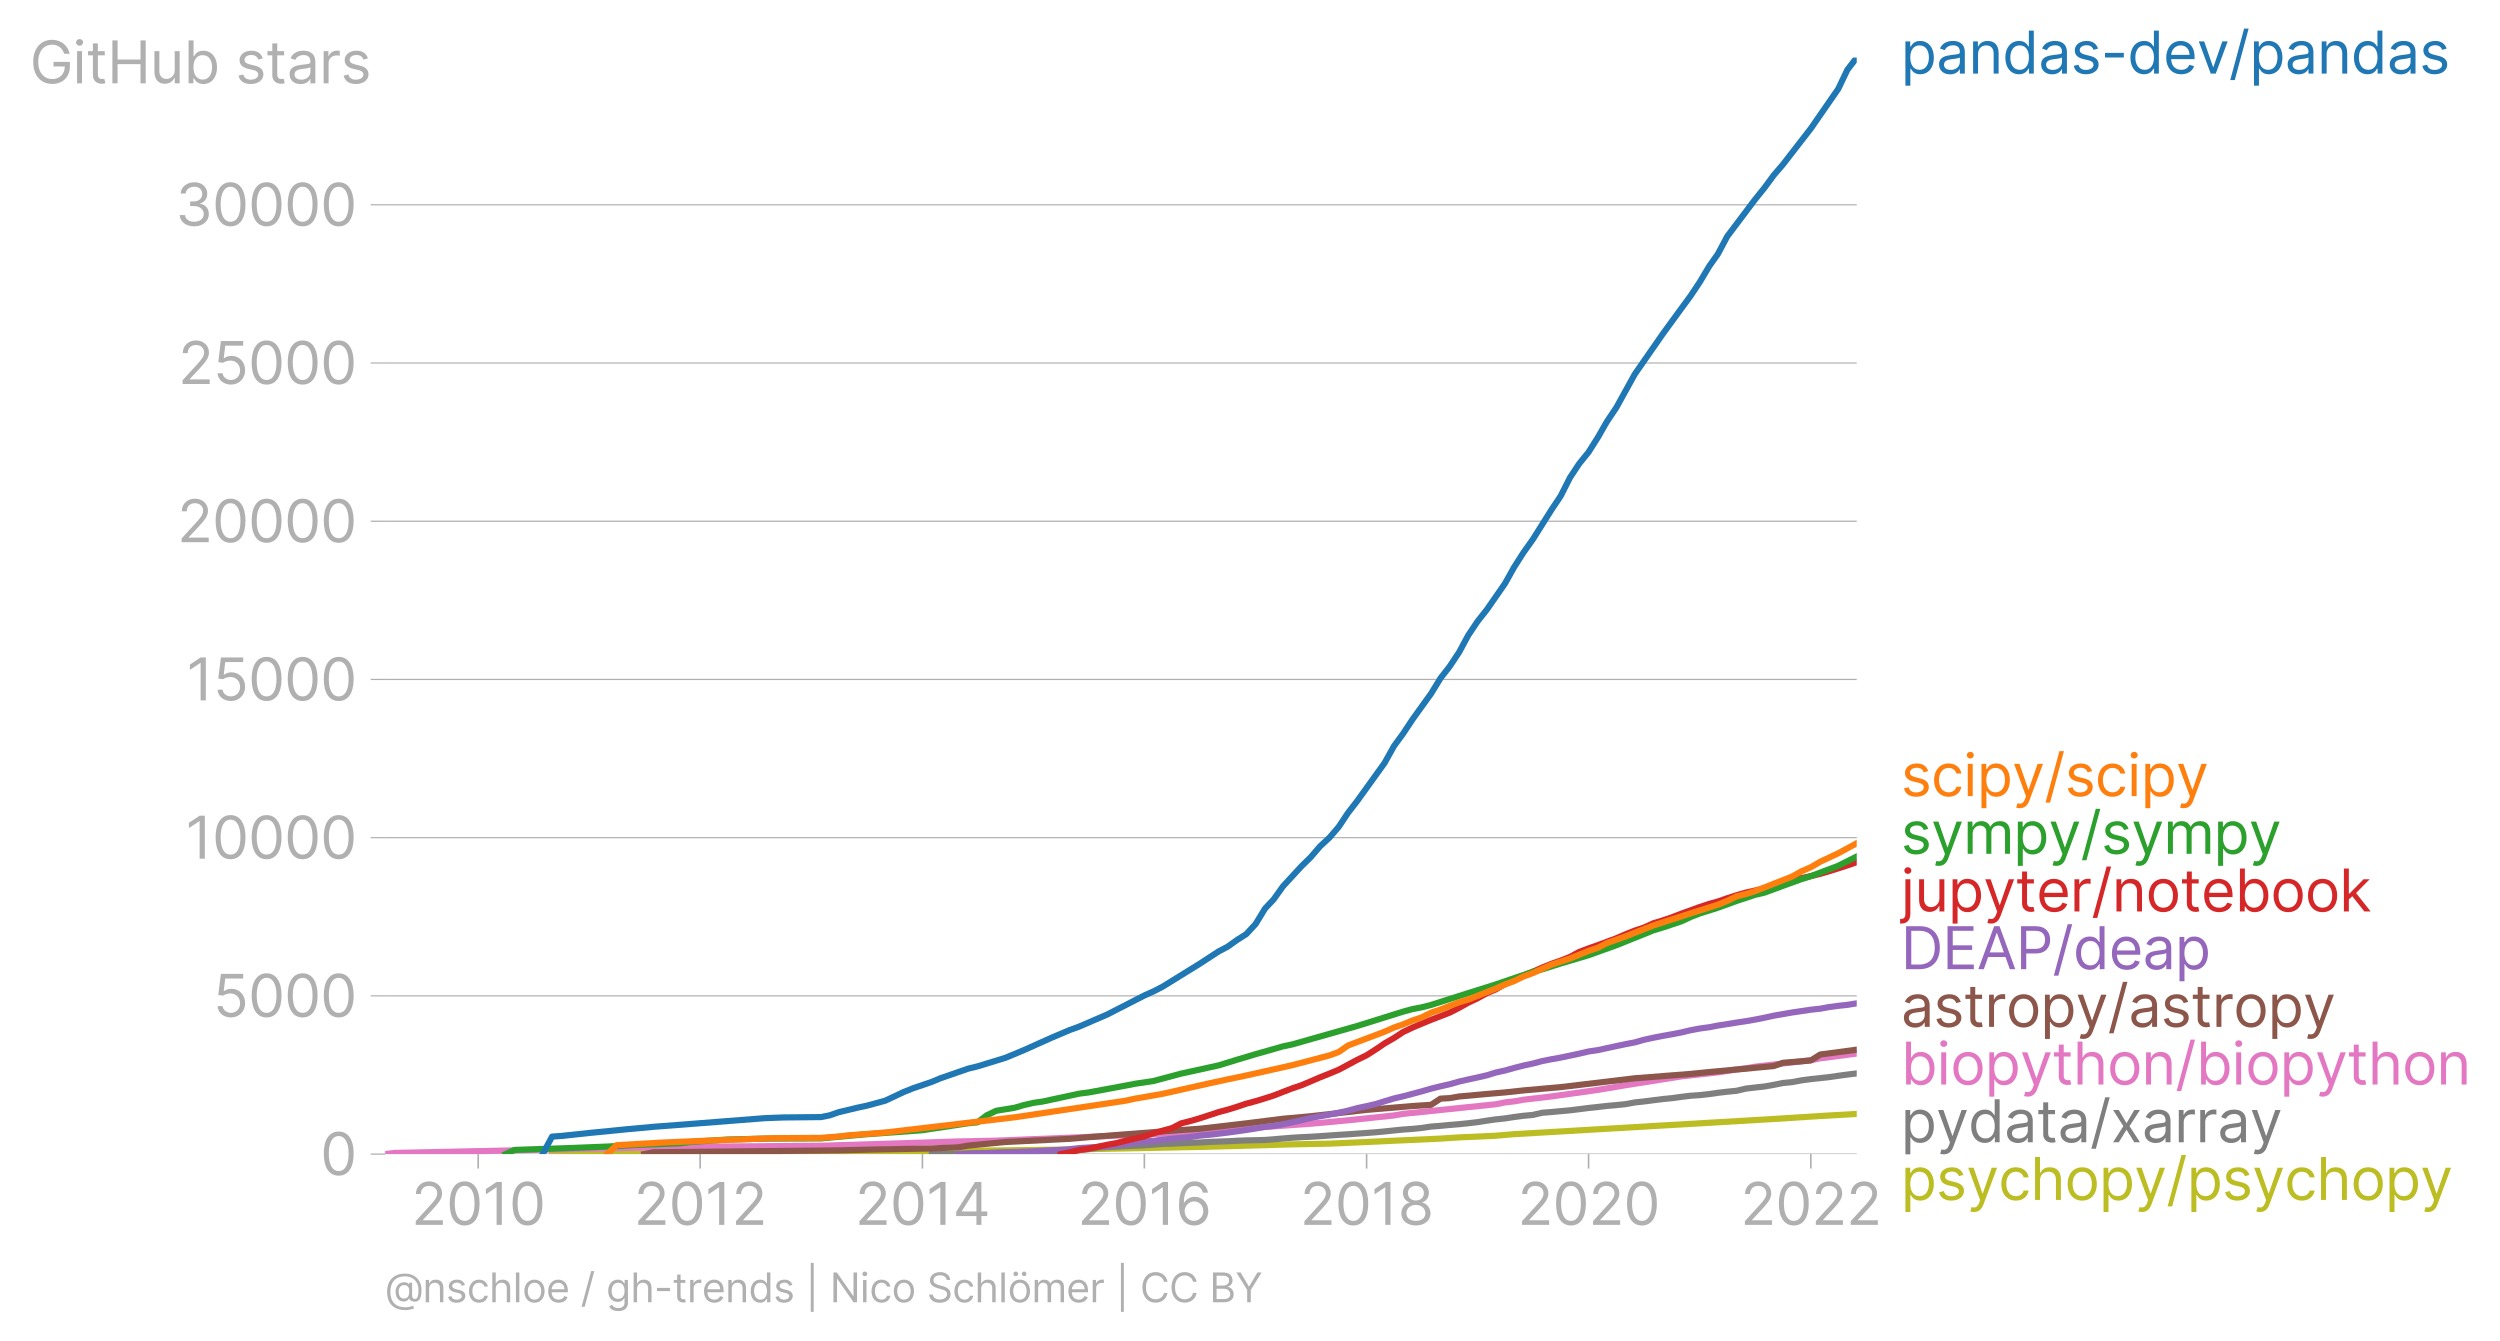 <svg xmlns:xlink="http://www.w3.org/1999/xlink" width="808.927" height="434.008" viewBox="0 0 606.695 325.506" xmlns="http://www.w3.org/2000/svg"><defs><style>*{stroke-linejoin:round;stroke-linecap:butt}</style></defs><g id="figure_1"><path d="M0 325.506h606.695V0H0v325.506z" style="fill:none" id="patch_1"/><g id="axes_1"><path d="M93.468 280.074h357.12V13.962H93.468v266.112z" style="fill:none" id="patch_2"/><g id="matplotlib.axis_1"><g id="xtick_1"><g id="line2d_1"><defs><path id="m0509d4fac4" d="M0 0v3.5" style="stroke:#b0b0b0;stroke-width:.4"/></defs><use xlink:href="#m0509d4fac4" x="116.047" y="280.074" style="fill:#b0b0b0;stroke:#b0b0b0;stroke-width:.4"/></g><g style="fill:#b0b0b0" transform="matrix(.14 0 0 -.14 99.809 297.256)" id="text_1"><defs><path id="Inter-Regular-32" d="M482 0h2936v500H1255v36l1045 1119c800 856 1036 1256 1036 1772 0 718-581 1291-1400 1291-815 0-1436-554-1436-1373h536c0 530 344 882 882 882 505 0 891-309 891-800 0-429-252-747-791-1336L482 409V0z" transform="scale(.016)"/><path id="Inter-Regular-30" d="M2000-64c1027 0 1618 871 1618 2391 0 1509-600 2391-1618 2391S382 3836 382 2327C382 807 973-64 2000-64zm0 500c-677 0-1073 680-1073 1891 0 1209 400 1900 1073 1900s1073-691 1073-1900c0-1211-396-1891-1073-1891z" transform="scale(.016)"/><path id="Inter-Regular-31" d="M2118 4655h-563L391 3882v-573l1136 755h28V0h563v4655z" transform="scale(.016)"/></defs><use xlink:href="#Inter-Regular-32"/><use xlink:href="#Inter-Regular-30" x="60.511"/><use xlink:href="#Inter-Regular-31" x="123.011"/><use xlink:href="#Inter-Regular-30" x="169.46"/></g></g><g id="xtick_2"><use xlink:href="#m0509d4fac4" x="169.91" y="280.074" style="fill:#b0b0b0;stroke:#b0b0b0;stroke-width:.4" id="line2d_2"/><g style="fill:#b0b0b0" transform="matrix(.14 0 0 -.14 153.81 297.256)" id="text_2"><use xlink:href="#Inter-Regular-32"/><use xlink:href="#Inter-Regular-30" x="60.511"/><use xlink:href="#Inter-Regular-31" x="123.011"/><use xlink:href="#Inter-Regular-32" x="169.46"/></g></g><g id="xtick_3"><use xlink:href="#m0509d4fac4" x="223.847" y="280.074" style="fill:#b0b0b0;stroke:#b0b0b0;stroke-width:.4" id="line2d_3"/><g style="fill:#b0b0b0" transform="matrix(.14 0 0 -.14 207.49 297.256)" id="text_3"><defs><path id="Inter-Regular-34" d="M373 955h2191V0h536v955h636v500h-636v3200h-682L373 1418V955zm2191 500H982v36l1545 2445h37V1455z" transform="scale(.016)"/></defs><use xlink:href="#Inter-Regular-32"/><use xlink:href="#Inter-Regular-30" x="60.511"/><use xlink:href="#Inter-Regular-31" x="123.011"/><use xlink:href="#Inter-Regular-34" x="169.46"/></g></g><g id="xtick_4"><use xlink:href="#m0509d4fac4" x="277.71" y="280.074" style="fill:#b0b0b0;stroke:#b0b0b0;stroke-width:.4" id="line2d_4"/><g style="fill:#b0b0b0" transform="matrix(.14 0 0 -.14 261.482 297.256)" id="text_4"><defs><path id="Inter-Regular-36" d="M2027-64c941-11 1555 698 1555 1564 0 900-666 1545-1464 1545-479 0-891-234-1145-618h-37c3 1134 444 1791 1164 1791 491 0 786-309 891-727h555c-114 723-664 1227-1446 1227-1048 0-1691-927-1691-2573C409 425 1264-55 2027-64zm0 500c-584 0-1011 498-1009 1055 3 557 450 1054 1028 1054 570 0 990-468 990-1045 0-591-438-1064-1009-1064z" transform="scale(.016)"/></defs><use xlink:href="#Inter-Regular-32"/><use xlink:href="#Inter-Regular-30" x="60.511"/><use xlink:href="#Inter-Regular-31" x="123.011"/><use xlink:href="#Inter-Regular-36" x="169.46"/></g></g><g id="xtick_5"><use xlink:href="#m0509d4fac4" x="331.647" y="280.074" style="fill:#b0b0b0;stroke:#b0b0b0;stroke-width:.4" id="line2d_5"/><g style="fill:#b0b0b0" transform="matrix(.14 0 0 -.14 315.468 297.256)" id="text_5"><defs><path id="Inter-Regular-38" d="M1973-64c929 0 1577 544 1582 1300-5 589-398 1089-900 1182v27c436 114 722 541 727 1037-5 709-600 1236-1409 1236-818 0-1414-527-1409-1236-5-496 282-923 727-1037v-27c-511-93-905-593-900-1182C386 480 1034-64 1973-64zm0 500c-639 0-1032 328-1027 828-5 525 429 900 1027 900 588 0 1023-375 1027-900-4-500-398-828-1027-828zm0 2209c-509 0-868 319-864 800-4 473 341 782 864 782 513 0 859-309 863-782-4-481-363-800-863-800z" transform="scale(.016)"/></defs><use xlink:href="#Inter-Regular-32"/><use xlink:href="#Inter-Regular-30" x="60.511"/><use xlink:href="#Inter-Regular-31" x="123.011"/><use xlink:href="#Inter-Regular-38" x="169.46"/></g></g><g id="xtick_6"><use xlink:href="#m0509d4fac4" x="385.51" y="280.074" style="fill:#b0b0b0;stroke:#b0b0b0;stroke-width:.4" id="line2d_6"/><g style="fill:#b0b0b0" transform="matrix(.14 0 0 -.14 368.288 297.256)" id="text_6"><use xlink:href="#Inter-Regular-32"/><use xlink:href="#Inter-Regular-30" x="60.511"/><use xlink:href="#Inter-Regular-32" x="123.011"/><use xlink:href="#Inter-Regular-30" x="183.523"/></g></g><g id="xtick_7"><use xlink:href="#m0509d4fac4" x="439.447" y="280.074" style="fill:#b0b0b0;stroke:#b0b0b0;stroke-width:.4" id="line2d_7"/><g style="fill:#b0b0b0" transform="matrix(.14 0 0 -.14 422.364 297.256)" id="text_7"><use xlink:href="#Inter-Regular-32"/><use xlink:href="#Inter-Regular-30" x="60.511"/><use xlink:href="#Inter-Regular-32" x="123.011"/><use xlink:href="#Inter-Regular-32" x="183.523"/></g></g></g><g id="matplotlib.axis_2"><g id="ytick_1"><path d="M93.468 280.074h357.12" clip-path="url(#pb28b45ef42)" style="fill:none;stroke:#b0b0b0;stroke-width:.3;stroke-linecap:square" id="line2d_8"/><g id="line2d_9"><defs><path id="mde43a19dc9" d="M0 0h-3.5" style="stroke:#b0b0b0;stroke-width:.3"/></defs><use xlink:href="#mde43a19dc9" x="93.468" y="280.074" style="fill:#b0b0b0;stroke:#b0b0b0;stroke-width:.3"/></g><use xlink:href="#Inter-Regular-30" style="fill:#b0b0b0" transform="matrix(.14 0 0 -.14 77.718 285.165)" id="text_8"/></g><g id="ytick_2"><path d="M93.468 241.678h357.12" clip-path="url(#pb28b45ef42)" style="fill:none;stroke:#b0b0b0;stroke-width:.3;stroke-linecap:square" id="line2d_10"/><use xlink:href="#mde43a19dc9" x="93.468" y="241.678" style="fill:#b0b0b0;stroke:#b0b0b0;stroke-width:.3" id="line2d_11"/><g style="fill:#b0b0b0" transform="matrix(.14 0 0 -.14 51.707 246.77)" id="text_9"><defs><path id="Inter-Regular-35" d="M1936-64c887 0 1537 655 1537 1546 0 902-627 1563-1482 1563-314 0-618-111-809-263h-27l163 1373h1946v500H846L564 2364l527-64c193 139 523 239 809 236 593-4 1027-454 1027-1063 0-598-418-1037-991-1037-477 0-856 307-900 728H491C525 455 1136-64 1936-64z" transform="scale(.016)"/></defs><use xlink:href="#Inter-Regular-35"/><use xlink:href="#Inter-Regular-30" x="60.795"/><use xlink:href="#Inter-Regular-30" x="123.295"/><use xlink:href="#Inter-Regular-30" x="185.796"/></g></g><g id="ytick_3"><path d="M93.468 203.282h357.12" clip-path="url(#pb28b45ef42)" style="fill:none;stroke:#b0b0b0;stroke-width:.3;stroke-linecap:square" id="line2d_12"/><use xlink:href="#mde43a19dc9" x="93.468" y="203.282" style="fill:#b0b0b0;stroke:#b0b0b0;stroke-width:.3" id="line2d_13"/><g style="fill:#b0b0b0" transform="matrix(.14 0 0 -.14 44.965 208.374)" id="text_10"><use xlink:href="#Inter-Regular-31"/><use xlink:href="#Inter-Regular-30" x="46.449"/><use xlink:href="#Inter-Regular-30" x="108.949"/><use xlink:href="#Inter-Regular-30" x="171.449"/><use xlink:href="#Inter-Regular-30" x="233.949"/></g></g><g id="ytick_4"><path d="M93.468 164.887h357.12" clip-path="url(#pb28b45ef42)" style="fill:none;stroke:#b0b0b0;stroke-width:.3;stroke-linecap:square" id="line2d_14"/><use xlink:href="#mde43a19dc9" x="93.468" y="164.887" style="fill:#b0b0b0;stroke:#b0b0b0;stroke-width:.3" id="line2d_15"/><g style="fill:#b0b0b0" transform="matrix(.14 0 0 -.14 45.203 169.978)" id="text_11"><use xlink:href="#Inter-Regular-31"/><use xlink:href="#Inter-Regular-35" x="46.449"/><use xlink:href="#Inter-Regular-30" x="107.244"/><use xlink:href="#Inter-Regular-30" x="169.744"/><use xlink:href="#Inter-Regular-30" x="232.244"/></g></g><g id="ytick_5"><path d="M93.468 126.491h357.12" clip-path="url(#pb28b45ef42)" style="fill:none;stroke:#b0b0b0;stroke-width:.3;stroke-linecap:square" id="line2d_16"/><use xlink:href="#mde43a19dc9" x="93.468" y="126.491" style="fill:#b0b0b0;stroke:#b0b0b0;stroke-width:.3" id="line2d_17"/><g style="fill:#b0b0b0" transform="matrix(.14 0 0 -.14 42.996 131.583)" id="text_12"><use xlink:href="#Inter-Regular-32"/><use xlink:href="#Inter-Regular-30" x="60.511"/><use xlink:href="#Inter-Regular-30" x="123.011"/><use xlink:href="#Inter-Regular-30" x="185.511"/><use xlink:href="#Inter-Regular-30" x="248.011"/></g></g><g id="ytick_6"><path d="M93.468 88.096h357.12" clip-path="url(#pb28b45ef42)" style="fill:none;stroke:#b0b0b0;stroke-width:.3;stroke-linecap:square" id="line2d_18"/><use xlink:href="#mde43a19dc9" x="93.468" y="88.096" style="fill:#b0b0b0;stroke:#b0b0b0;stroke-width:.3" id="line2d_19"/><g style="fill:#b0b0b0" transform="matrix(.14 0 0 -.14 43.235 93.187)" id="text_13"><use xlink:href="#Inter-Regular-32"/><use xlink:href="#Inter-Regular-35" x="60.511"/><use xlink:href="#Inter-Regular-30" x="121.307"/><use xlink:href="#Inter-Regular-30" x="183.807"/><use xlink:href="#Inter-Regular-30" x="246.307"/></g></g><g id="ytick_7"><path d="M93.468 49.7h357.12" clip-path="url(#pb28b45ef42)" style="fill:none;stroke:#b0b0b0;stroke-width:.3;stroke-linecap:square" id="line2d_20"/><use xlink:href="#mde43a19dc9" x="93.468" y="49.7" style="fill:#b0b0b0;stroke:#b0b0b0;stroke-width:.3" id="line2d_21"/><g style="fill:#b0b0b0" transform="matrix(.14 0 0 -.14 42.559 54.792)" id="text_14"><defs><path id="Inter-Regular-33" d="M2055-64c902 0 1572 566 1572 1328 0 591-350 1020-936 1118v36c470 143 764 530 764 1055 0 659-521 1245-1382 1245-805 0-1473-495-1500-1227h545c21 464 462 736 946 736 513 0 845-311 845-782 0-490-384-809-936-809h-373v-500h373c707 0 1100-359 1100-872 0-494-430-828-1027-828-539 0-966 278-1000 728H473C507 432 1152-64 2055-64z" transform="scale(.016)"/></defs><use xlink:href="#Inter-Regular-33"/><use xlink:href="#Inter-Regular-30" x="63.636"/><use xlink:href="#Inter-Regular-30" x="126.136"/><use xlink:href="#Inter-Regular-30" x="188.636"/><use xlink:href="#Inter-Regular-30" x="251.136"/></g></g><g style="fill:#b0b0b0" transform="matrix(.14 0 0 -.14 7.2 20.226)" id="text_15"><defs><path id="Inter-Regular-47" d="M3746 3200h581c-172 900-927 1518-1909 1518-1193 0-2036-918-2036-2391C382 855 1218-64 2455-64c1109 0 1900 739 1900 1891v500H2582v-500h1227c-16-836-566-1363-1354-1363-864 0-1528 654-1528 1863s664 1864 1491 1864c673 0 1130-380 1328-991z" transform="scale(.016)"/><path id="Inter-Regular-69" d="M491 0h536v3491H491V0zm273 4073c209 0 382 163 382 363s-173 364-382 364-382-164-382-364 173-363 382-363z" transform="scale(.016)"/><path id="Inter-Regular-74" d="M2009 3491h-745v836H727v-836H200v-455h527V855c0-610 491-900 946-900 200 0 327 36 400 63l-109 482c-46-9-118-27-237-27-236 0-463 72-463 527v2036h745v455z" transform="scale(.016)"/><path id="Inter-Regular-48" d="M564 0h563v2082h2482V0h564v4655h-564V2582H1127v2073H564V0z" transform="scale(.016)"/><path id="Inter-Regular-75" d="M2691 1427c0-654-500-954-900-954-445 0-764 327-764 836v2182H491V1273C491 382 964-45 1618-45c528 0 873 281 1037 636h36V0h536v3491h-536V1427z" transform="scale(.016)"/><path id="Inter-Regular-62" d="M564 0h518v536h64c118-191 345-609 1018-609 872 0 1482 700 1482 1809 0 1100-610 1800-1491 1800-682 0-891-418-1009-600h-46v1719H564V0zm527 1745c0 782 345 1310 1000 1310 682 0 1018-573 1018-1310 0-745-345-1336-1018-1336-645 0-1000 546-1000 1336z" transform="scale(.016)"/><path id="Inter-Regular-73" d="M2964 2709c-168 496-546 827-1237 827-736 0-1281-418-1281-1009 0-482 286-804 927-954l582-137c352-81 518-250 518-491 0-300-318-545-818-545-439 0-714 189-809 564L336 836C461 243 950-73 1664-73c811 0 1363 443 1363 1046 0 486-304 793-927 945l-518 127c-414 103-600 241-600 510 0 300 318 518 745 518 469 0 662-259 755-500l482 136z" transform="scale(.016)"/><path id="Inter-Regular-61" d="M1518-82c609 0 928 327 1037 555h27V0h536v2300c0 1109-845 1236-1291 1236-527 0-1127-181-1400-818l509-182c119 255 398 528 910 528 493 0 736-262 736-709v-19c0-259-264-236-900-318-648-84-1355-227-1355-1027C327 309 855-82 1518-82zm82 482c-427 0-736 191-736 564 0 409 372 536 791 591 227 27 836 90 927 200v-491c0-437-346-864-982-864z" transform="scale(.016)"/><path id="Inter-Regular-72" d="M491 0h536v2209c0 473 373 818 882 818 143 0 291-27 327-36v545c-61 5-202 9-281 9-419 0-782-236-909-581h-37v527H491V0z" transform="scale(.016)"/></defs><use xlink:href="#Inter-Regular-47"/><use xlink:href="#Inter-Regular-69" x="74.29"/><use xlink:href="#Inter-Regular-74" x="98.011"/><use xlink:href="#Inter-Regular-48" x="134.375"/><use xlink:href="#Inter-Regular-75" x="208.381"/><use xlink:href="#Inter-Regular-62" x="266.477"/><use xlink:href="#Inter-Regular-20" x="328.551"/><use xlink:href="#Inter-Regular-73" x="356.676"/><use xlink:href="#Inter-Regular-74" x="408.949"/><use xlink:href="#Inter-Regular-61" x="445.313"/><use xlink:href="#Inter-Regular-72" x="501.705"/><use xlink:href="#Inter-Regular-73" x="538.921"/></g></g><path d="m133.976 280.074 2.214-.131 71.867-.346 51.576-.637 33.793-.676 20.143-.576 9.076-.169 26.932-1.228 4.5-.292 8.855-.4 4.5-.383 63.013-3.686 11.29-.722 8.853-.5h0" clip-path="url(#pb28b45ef42)" style="fill:none;stroke:#bcbd22;stroke-width:1.5;stroke-linecap:square" id="line2d_22"/><path d="m226.134 280.074 2.066-.016h2.287l2.214-.061 2.287-.115 2.214-.054 2.287-.023 2.288-.016 2.213-.115 2.287-.038 2.214-.023 2.287-.1 2.288-.046 2.066-.038 2.287-.139 2.214-.1 2.287-.1 2.213-.222 2.288-.361 2.287-.13 2.214-.108 2.287-.138 2.214-.085 2.287-.1 2.287-.192 2.14-.153 2.287-.062 2.214-.107 2.287-.1 2.214-.077 2.287-.138 2.287-.084 2.214-.077 2.287-.123 2.214-.084 2.287-.047 2.288-.061 2.066-.161 2.287-.2 2.213-.177 2.288-.138 2.213-.1 2.288-.138 2.287-.169 2.214-.153 2.287-.139 2.213-.16 2.288-.162 2.287-.177 2.066-.192 2.287-.245 2.214-.215 2.287-.162 2.214-.222 2.287-.338 2.288-.177 2.213-.215 2.287-.184 2.214-.23 2.287-.27 2.288-.368 2.066-.292 2.287-.245 2.214-.338 2.287-.3 2.213-.2 2.288-.53 2.287-.184 2.214-.207 2.287-.207 2.214-.277 2.287-.292 2.287-.245 2.14-.246 2.287-.2 2.214-.23 2.287-.422 2.214-.238 2.287-.292 2.288-.292 2.213-.215 2.287-.315 2.214-.269 2.287-.153 2.288-.261 2.066-.3 2.287-.269 2.214-.215 2.287-.537 2.213-.261 2.288-.246 2.287-.407 2.214-.445 2.287-.223 2.214-.422 2.287-.308 2.287-.245 2.066-.223 2.288-.33 2.213-.3 2.287-.284" clip-path="url(#pb28b45ef42)" style="fill:none;stroke:#7f7f7f;stroke-width:1.5;stroke-linecap:square" id="line2d_23"/><path d="m93.468 280.074 2.288-.285 6.714-.138 47.149-1.036 6.714-.131 15.864-.223 27.006-.207 33.498-1.052 9.076-.192 22.356-.906 6.789-.315 4.5-.223 9.002-.338 33.646-2.319 9.076-.837 11.141-1.175 2.214-.384 22.43-2.326 2.288-.461 2.214-.246 2.287-.4 6.788-.798 11.29-1.59 6.64-1.128 13.576-2.143 8.855-.983 4.5-.698 2.288-.27 2.213-.398 13.577-1.582 2.287-.461 8.854-1.152h0" clip-path="url(#pb28b45ef42)" style="fill:none;stroke:#e377c2;stroke-width:1.5;stroke-linecap:square" id="line2d_24"/><g style="fill:#1f77b4" transform="matrix(.14 0 0 -.14 461.302 17.86)" id="text_16"><defs><path id="Inter-Regular-70" d="M491-1309h536V536h46c118-191 345-609 1018-609 873 0 1482 700 1482 1809 0 1100-609 1800-1491 1800-682 0-891-418-1009-600h-64v555H491v-4800zm527 3054c0 782 346 1310 1000 1310 682 0 1018-573 1018-1310 0-745-345-1336-1018-1336-645 0-1000 546-1000 1336z" transform="scale(.016)"/><path id="Inter-Regular-6e" d="M1027 2100c0 609 378 955 891 955 498 0 800-325 800-873V0h537v2218c0 891-475 1318-1182 1318-527 0-855-236-1018-591h-46v546H491V0h536v2100z" transform="scale(.016)"/><path id="Inter-Regular-64" d="M1809-73c673 0 900 418 1018 609h64V0h518v4655h-536V2936h-46c-118 182-327 600-1009 600-882 0-1491-700-1491-1800C327 627 936-73 1809-73zm73 482c-673 0-1018 591-1018 1336 0 737 336 1310 1018 1310 654 0 1000-528 1000-1310 0-790-355-1336-1000-1336z" transform="scale(.016)"/><path id="Inter-Regular-2d" d="M2491 2245H455v-500h2036v500z" transform="scale(.016)"/><path id="Inter-Regular-65" d="M1955-73c709 0 1227 355 1391 882l-519 146c-136-364-452-546-872-546-630 0-1064 407-1089 1155h2534v227c0 1300-773 1745-1500 1745-945 0-1573-745-1573-1818S946-73 1955-73zM866 2027c36 543 420 1028 1034 1028 582 0 955-437 955-1028H866z" transform="scale(.016)"/><path id="Inter-Regular-76" d="M3346 3491h-582L1800 709h-36L800 3491H218L1509 0h546l1291 3491z" transform="scale(.016)"/><path id="Inter-Regular-2f" d="M2136 4873h-490L146-700h490l1500 5573z" transform="scale(.016)"/></defs><use xlink:href="#Inter-Regular-70"/><use xlink:href="#Inter-Regular-61" x="60.938"/><use xlink:href="#Inter-Regular-6e" x="117.33"/><use xlink:href="#Inter-Regular-64" x="175.852"/><use xlink:href="#Inter-Regular-61" x="237.926"/><use xlink:href="#Inter-Regular-73" x="294.318"/><use xlink:href="#Inter-Regular-2d" x="346.591"/><use xlink:href="#Inter-Regular-64" x="392.614"/><use xlink:href="#Inter-Regular-65" x="454.688"/><use xlink:href="#Inter-Regular-76" x="512.926"/><use xlink:href="#Inter-Regular-2f" x="568.608"/><use xlink:href="#Inter-Regular-70" x="604.261"/><use xlink:href="#Inter-Regular-61" x="665.199"/><use xlink:href="#Inter-Regular-6e" x="721.591"/><use xlink:href="#Inter-Regular-64" x="780.114"/><use xlink:href="#Inter-Regular-61" x="842.188"/><use xlink:href="#Inter-Regular-73" x="898.58"/></g><g style="fill:#ff7f0e" transform="matrix(.14 0 0 -.14 461.302 193.198)" id="text_17"><defs><path id="Inter-Regular-63" d="M1909-73c773 0 1282 473 1373 1091h-536c-100-382-419-609-837-609-636 0-1045 527-1045 1336 0 791 418 1310 1045 1310 473 0 755-291 837-610h536c-91 655-646 1091-1382 1091-945 0-1573-745-1573-1809C327 682 927-73 1909-73z" transform="scale(.016)"/><path id="Inter-Regular-79" d="M836-1309c485 0 825 257 1028 800l1482 4000h-582L1800 709h-36L800 3491H218L1509-18l-100-273c-195-532-436-582-827-482l-136-472c54-28 209-64 390-64z" transform="scale(.016)"/></defs><use xlink:href="#Inter-Regular-73"/><use xlink:href="#Inter-Regular-63" x="52.273"/><use xlink:href="#Inter-Regular-69" x="108.097"/><use xlink:href="#Inter-Regular-70" x="131.818"/><use xlink:href="#Inter-Regular-79" x="192.756"/><use xlink:href="#Inter-Regular-2f" x="248.438"/><use xlink:href="#Inter-Regular-73" x="284.091"/><use xlink:href="#Inter-Regular-63" x="336.364"/><use xlink:href="#Inter-Regular-69" x="392.188"/><use xlink:href="#Inter-Regular-70" x="415.909"/><use xlink:href="#Inter-Regular-79" x="476.847"/></g><g style="fill:#2ca02c" transform="matrix(.14 0 0 -.14 461.302 207.198)" id="text_18"><defs><path id="Inter-Regular-6d" d="M491 0h536v2182c0 511 373 873 791 873 407 0 691-266 691-664V0h546v2273c0 450 281 782 772 782 382 0 709-203 709-719V0h537v2336c0 821-441 1200-1064 1200-500 0-866-229-1045-591h-37c-172 373-477 591-936 591-455 0-791-218-936-591h-46v546H491V0z" transform="scale(.016)"/></defs><use xlink:href="#Inter-Regular-73"/><use xlink:href="#Inter-Regular-79" x="52.273"/><use xlink:href="#Inter-Regular-6d" x="107.955"/><use xlink:href="#Inter-Regular-70" x="194.886"/><use xlink:href="#Inter-Regular-79" x="255.824"/><use xlink:href="#Inter-Regular-2f" x="311.506"/><use xlink:href="#Inter-Regular-73" x="347.159"/><use xlink:href="#Inter-Regular-79" x="399.432"/><use xlink:href="#Inter-Regular-6d" x="455.114"/><use xlink:href="#Inter-Regular-70" x="542.046"/><use xlink:href="#Inter-Regular-79" x="602.983"/></g><g style="fill:#d62728" transform="matrix(.14 0 0 -.14 461.302 221.198)" id="text_19"><defs><path id="Inter-Regular-6a" d="M491 3491V-255c0-354-145-554-473-554H-82v-500H27c673 0 1000 409 1000 1054v3746H491zm264 582c209 0 381 163 381 363s-172 364-381 364-382-164-382-364 173-363 382-363z" transform="scale(.016)"/><path id="Inter-Regular-6f" d="M1909-73c946 0 1582 718 1582 1800 0 1091-636 1809-1582 1809-945 0-1582-718-1582-1809C327 645 964-73 1909-73zm0 482c-718 0-1045 618-1045 1318s327 1328 1045 1328 1046-628 1046-1328S2627 409 1909 409z" transform="scale(.016)"/><path id="Inter-Regular-6b" d="M491 0h536v1307l375 348L2709 0h682L1807 2000l1475 1491h-664L1091 1936h-64v2719H491V0z" transform="scale(.016)"/></defs><use xlink:href="#Inter-Regular-6a"/><use xlink:href="#Inter-Regular-75" x="23.722"/><use xlink:href="#Inter-Regular-70" x="81.818"/><use xlink:href="#Inter-Regular-79" x="142.756"/><use xlink:href="#Inter-Regular-74" x="198.438"/><use xlink:href="#Inter-Regular-65" x="234.801"/><use xlink:href="#Inter-Regular-72" x="293.04"/><use xlink:href="#Inter-Regular-2f" x="330.256"/><use xlink:href="#Inter-Regular-6e" x="365.909"/><use xlink:href="#Inter-Regular-6f" x="424.432"/><use xlink:href="#Inter-Regular-74" x="484.091"/><use xlink:href="#Inter-Regular-65" x="520.455"/><use xlink:href="#Inter-Regular-62" x="578.693"/><use xlink:href="#Inter-Regular-6f" x="640.767"/><use xlink:href="#Inter-Regular-6f" x="700.426"/><use xlink:href="#Inter-Regular-6b" x="760.085"/></g><g style="fill:#9467bd" transform="matrix(.14 0 0 -.14 461.302 235.198)" id="text_20"><defs><path id="Inter-Regular-44" d="M2000 0c1418 0 2218 882 2218 2336 0 1446-800 2319-2154 2319H564V0h1436zm-873 500v3655h900c1091 0 1646-691 1646-1819 0-1136-555-1836-1709-1836h-837z" transform="scale(.016)"/><path id="Inter-Regular-45" d="M564 0h2845v500H1127v1582h2100v500H1127v1573h2246v500H564V0z" transform="scale(.016)"/><path id="Inter-Regular-41" d="m755 0 468 1318h1882L3573 0h591L2455 4655h-582L164 0h591zm645 1818 746 2100h36l745-2100H1400z" transform="scale(.016)"/><path id="Inter-Regular-50" d="M564 0h563v1700h1019c1084 0 1572 659 1572 1482s-488 1473-1582 1473H564V0zm563 2200v1955h991c757 0 1046-414 1046-973s-289-982-1037-982H1127z" transform="scale(.016)"/></defs><use xlink:href="#Inter-Regular-44"/><use xlink:href="#Inter-Regular-45" x="71.875"/><use xlink:href="#Inter-Regular-41" x="131.676"/><use xlink:href="#Inter-Regular-50" x="199.29"/><use xlink:href="#Inter-Regular-2f" x="262.784"/><use xlink:href="#Inter-Regular-64" x="298.438"/><use xlink:href="#Inter-Regular-65" x="360.511"/><use xlink:href="#Inter-Regular-61" x="418.75"/><use xlink:href="#Inter-Regular-70" x="475.142"/></g><g style="fill:#8c564b" transform="matrix(.14 0 0 -.14 461.302 249.198)" id="text_21"><use xlink:href="#Inter-Regular-61"/><use xlink:href="#Inter-Regular-73" x="56.392"/><use xlink:href="#Inter-Regular-74" x="108.665"/><use xlink:href="#Inter-Regular-72" x="145.028"/><use xlink:href="#Inter-Regular-6f" x="182.244"/><use xlink:href="#Inter-Regular-70" x="241.903"/><use xlink:href="#Inter-Regular-79" x="302.841"/><use xlink:href="#Inter-Regular-2f" x="358.523"/><use xlink:href="#Inter-Regular-61" x="394.176"/><use xlink:href="#Inter-Regular-73" x="450.568"/><use xlink:href="#Inter-Regular-74" x="502.841"/><use xlink:href="#Inter-Regular-72" x="539.205"/><use xlink:href="#Inter-Regular-6f" x="576.421"/><use xlink:href="#Inter-Regular-70" x="636.08"/><use xlink:href="#Inter-Regular-79" x="697.017"/></g><g style="fill:#e377c2" transform="matrix(.14 0 0 -.14 461.302 263.198)" id="text_22"><defs><path id="Inter-Regular-68" d="M1027 2100c0 609 389 955 919 955 504 0 809-319 809-873V0h536v2218c0 898-477 1318-1191 1318-550 0-864-229-1027-591h-46v1710H491V0h536v2100z" transform="scale(.016)"/></defs><use xlink:href="#Inter-Regular-62"/><use xlink:href="#Inter-Regular-69" x="62.074"/><use xlink:href="#Inter-Regular-6f" x="85.795"/><use xlink:href="#Inter-Regular-70" x="145.455"/><use xlink:href="#Inter-Regular-79" x="206.392"/><use xlink:href="#Inter-Regular-74" x="262.074"/><use xlink:href="#Inter-Regular-68" x="298.438"/><use xlink:href="#Inter-Regular-6f" x="357.528"/><use xlink:href="#Inter-Regular-6e" x="417.188"/><use xlink:href="#Inter-Regular-2f" x="475.71"/><use xlink:href="#Inter-Regular-62" x="511.364"/><use xlink:href="#Inter-Regular-69" x="573.438"/><use xlink:href="#Inter-Regular-6f" x="597.159"/><use xlink:href="#Inter-Regular-70" x="656.818"/><use xlink:href="#Inter-Regular-79" x="717.756"/><use xlink:href="#Inter-Regular-74" x="773.438"/><use xlink:href="#Inter-Regular-68" x="809.801"/><use xlink:href="#Inter-Regular-6f" x="868.892"/><use xlink:href="#Inter-Regular-6e" x="928.551"/></g><g style="fill:#7f7f7f" transform="matrix(.14 0 0 -.14 461.302 277.198)" id="text_23"><defs><path id="Inter-Regular-78" d="M891 3491H273l1109-1746L273 0h618l836 1355L2564 0h618L2055 1745l1127 1746h-618l-837-1427-836 1427z" transform="scale(.016)"/></defs><use xlink:href="#Inter-Regular-70"/><use xlink:href="#Inter-Regular-79" x="60.938"/><use xlink:href="#Inter-Regular-64" x="116.619"/><use xlink:href="#Inter-Regular-61" x="178.693"/><use xlink:href="#Inter-Regular-74" x="235.085"/><use xlink:href="#Inter-Regular-61" x="271.449"/><use xlink:href="#Inter-Regular-2f" x="327.841"/><use xlink:href="#Inter-Regular-78" x="363.494"/><use xlink:href="#Inter-Regular-61" x="417.472"/><use xlink:href="#Inter-Regular-72" x="473.864"/><use xlink:href="#Inter-Regular-72" x="511.08"/><use xlink:href="#Inter-Regular-61" x="548.296"/><use xlink:href="#Inter-Regular-79" x="604.688"/></g><g style="fill:#bcbd22" transform="matrix(.14 0 0 -.14 461.302 291.198)" id="text_24"><use xlink:href="#Inter-Regular-70"/><use xlink:href="#Inter-Regular-73" x="60.938"/><use xlink:href="#Inter-Regular-79" x="113.21"/><use xlink:href="#Inter-Regular-63" x="168.892"/><use xlink:href="#Inter-Regular-68" x="224.716"/><use xlink:href="#Inter-Regular-6f" x="283.807"/><use xlink:href="#Inter-Regular-70" x="343.466"/><use xlink:href="#Inter-Regular-79" x="404.403"/><use xlink:href="#Inter-Regular-2f" x="460.085"/><use xlink:href="#Inter-Regular-70" x="495.739"/><use xlink:href="#Inter-Regular-73" x="556.676"/><use xlink:href="#Inter-Regular-79" x="608.949"/><use xlink:href="#Inter-Regular-63" x="664.631"/><use xlink:href="#Inter-Regular-68" x="720.455"/><use xlink:href="#Inter-Regular-6f" x="779.546"/><use xlink:href="#Inter-Regular-70" x="839.205"/><use xlink:href="#Inter-Regular-79" x="900.142"/></g><g style="fill:#b0b0b0" transform="matrix(.097 0 0 -.097 93.468 316.029)" id="text_25"><defs><path id="Inter-Regular-40" d="M3173-1227c463 0 1054 136 1336 254l-127 418c-164-54-691-236-1191-236C1636-791 809 82 809 1627c0 1518 846 2428 2273 2428 1445 0 2127-1019 2127-2037 0-1036-109-1500-573-1500-272 0-418 227-418 482v2055h-482v-255h-27c-63 200-418 373-873 327-681-72-1200-636-1200-1454 0-864 410-1528 1200-1555 519-18 791 237 900 500h28c54-391 545-527 863-527 964 0 1055 1036 1055 1918 0 1246-873 2473-2573 2473-1754 0-2800-1064-2800-2837 0-1836 1009-2872 2864-2872zM2909 582c-591 0-800 536-800 1118 0 527 300 982 818 982 546 0 837-218 837-982 0-755-246-1118-855-1118z" transform="scale(.016)"/><path id="Inter-Regular-6c" d="M1027 4655H491V0h536v4655z" transform="scale(.016)"/><path id="Inter-Regular-67" d="M1900-1382c836 0 1509 382 1509 1282v3591h-518v-555h-55c-118 182-336 600-1018 600-882 0-1491-700-1491-1772C327 673 964 55 1809 55c682 0 900 400 1018 590h46V-64c0-581-409-845-973-845-634 0-857 334-1000 527L473-682c218-366 648-700 1427-700zm-18 1918c-673 0-1018 509-1018 1237 0 709 336 1282 1018 1282 654 0 1000-528 1000-1282 0-773-355-1237-1000-1237z" transform="scale(.016)"/><path id="Inter-Regular-7c" d="M1273 6155H818v-7655h455v7655z" transform="scale(.016)"/><path id="Inter-Regular-4e" d="M4255 4655h-555V991h-45L1109 4655H564V0h563v3655h46L3709 0h546v4655z" transform="scale(.016)"/><path id="Inter-Regular-53" d="M3109 3491h546c-25 702-673 1227-1573 1227-891 0-1591-518-1591-1300 0-627 455-1000 1182-1209l573-164c490-136 927-309 927-772 0-509-491-846-1137-846-554 0-1045 246-1090 773H364C418 436 1036-82 2036-82c1073 0 1682 591 1682 1346 0 872-827 1154-1309 1281l-473 128c-345 91-900 272-900 772 0 446 410 773 1028 773 563 0 991-268 1045-727z" transform="scale(.016)"/><path id="Inter-Regular-f6" d="M1909-73c946 0 1582 718 1582 1800 0 1091-636 1809-1582 1809-945 0-1582-718-1582-1809C327 645 964-73 1909-73zm0 482c-718 0-1045 618-1045 1318s327 1328 1045 1328 1046-628 1046-1328S2627 409 1909 409zm-654 3664c209 0 363 172 363 363 0 209-154 364-363 364-191 0-364-155-364-364 0-191 173-363 364-363zm1309 0c209 0 363 172 363 363 0 209-154 364-363 364-191 0-364-155-364-364 0-191 173-363 364-363z" transform="scale(.016)"/><path id="Inter-Regular-43" d="M4309 3200c-173 955-936 1518-1873 1518-1190 0-2054-918-2054-2391C382 855 1246-64 2436-64c937 0 1700 564 1873 1519h-563c-137-646-691-991-1310-991-845 0-1509 654-1509 1863s664 1864 1509 1864c619 0 1173-346 1310-991h563z" transform="scale(.016)"/><path id="Inter-Regular-42" d="M564 0h1682c1100 0 1554 536 1554 1236 0 737-509 1137-936 1164v45c400 110 754 373 754 973 0 682-454 1237-1427 1237H564V0zm563 500v1618h1146c609 0 991-409 991-882 0-409-282-736-1018-736H1127zm0 2109v1546h1064c618 0 891-328 891-737 0-491-400-809-909-809H1127z" transform="scale(.016)"/><path id="Inter-Regular-59" d="m164 4655 1682-2737V0h563v1918l1682 2737h-645L2155 2482h-55L809 4655H164z" transform="scale(.016)"/></defs><use xlink:href="#Inter-Regular-40"/><use xlink:href="#Inter-Regular-6e" x="93.608"/><use xlink:href="#Inter-Regular-73" x="152.131"/><use xlink:href="#Inter-Regular-63" x="204.403"/><use xlink:href="#Inter-Regular-68" x="260.227"/><use xlink:href="#Inter-Regular-6c" x="319.318"/><use xlink:href="#Inter-Regular-6f" x="343.04"/><use xlink:href="#Inter-Regular-65" x="402.699"/><use xlink:href="#Inter-Regular-20" x="460.938"/><use xlink:href="#Inter-Regular-2f" x="489.063"/><use xlink:href="#Inter-Regular-20" x="524.716"/><use xlink:href="#Inter-Regular-67" x="552.841"/><use xlink:href="#Inter-Regular-68" x="613.779"/><use xlink:href="#Inter-Regular-2d" x="672.869"/><use xlink:href="#Inter-Regular-74" x="718.892"/><use xlink:href="#Inter-Regular-72" x="755.256"/><use xlink:href="#Inter-Regular-65" x="792.472"/><use xlink:href="#Inter-Regular-6e" x="850.71"/><use xlink:href="#Inter-Regular-64" x="909.233"/><use xlink:href="#Inter-Regular-73" x="971.307"/><use xlink:href="#Inter-Regular-20" x="1023.58"/><use xlink:href="#Inter-Regular-7c" x="1051.705"/><use xlink:href="#Inter-Regular-20" x="1084.375"/><use xlink:href="#Inter-Regular-4e" x="1112.5"/><use xlink:href="#Inter-Regular-69" x="1187.784"/><use xlink:href="#Inter-Regular-63" x="1211.506"/><use xlink:href="#Inter-Regular-6f" x="1267.33"/><use xlink:href="#Inter-Regular-20" x="1326.989"/><use xlink:href="#Inter-Regular-53" x="1355.114"/><use xlink:href="#Inter-Regular-63" x="1418.892"/><use xlink:href="#Inter-Regular-68" x="1474.716"/><use xlink:href="#Inter-Regular-6c" x="1533.807"/><use xlink:href="#Inter-Regular-f6" x="1557.529"/><use xlink:href="#Inter-Regular-6d" x="1617.188"/><use xlink:href="#Inter-Regular-65" x="1704.12"/><use xlink:href="#Inter-Regular-72" x="1762.358"/><use xlink:href="#Inter-Regular-20" x="1799.574"/><use xlink:href="#Inter-Regular-7c" x="1827.699"/><use xlink:href="#Inter-Regular-20" x="1860.37"/><use xlink:href="#Inter-Regular-43" x="1888.495"/><use xlink:href="#Inter-Regular-43" x="1961.222"/><use xlink:href="#Inter-Regular-20" x="2033.949"/><use xlink:href="#Inter-Regular-42" x="2062.074"/><use xlink:href="#Inter-Regular-59" x="2127.131"/></g><path d="m156.333 280.074 2.288-.446 31.506-.322 13.429-.139 9.002-.215 13.576-.245 6.567-.315 2.287-.384 9.002-.868 15.643-.775 4.5-.392 22.505-1.743 4.5-.307 11.29-1.306 8.928-1.121 6.714-.607 4.575-.522 9.002-1.021 11.141-.937 4.501-.292 2.288-1.497 2.213-.13 2.287-.392 6.789-.615 4.353-.376 4.5-.484 4.502-.4 4.5-.398 18.004-2.15 13.503-1.053 4.575-.46 6.567-.607 9.075-.845 2.214-.783 6.788-.576 2.287-1.444 8.854-1.175h0" clip-path="url(#pb28b45ef42)" style="fill:none;stroke:#8c564b;stroke-width:1.5;stroke-linecap:square" id="line2d_25"/><path d="m232.701 280.074 2.287-.031 2.214-.115 2.287-.1 2.288-.115 2.213-.077 2.287-.077 2.214-.077 2.287-.077 2.288-.153 2.066-.115 2.287-.085 2.214-.169 2.287-.268 2.213-.139 2.288-.13 2.287-.177 2.214-.307 2.287-.261 2.214-.384 2.287-.169 2.287-.207 2.14-.292 2.287-.215 2.214-.208 2.287-.215 2.214-.322 2.287-.207 2.287-.261 2.214-.27 2.287-.314 2.214-.323 2.287-.36 2.288-.384 2.066-.23 2.287-.408 2.213-.476 2.288-.514 2.213-.523 2.288-.445 2.287-.392 2.214-.453 2.287-.507 2.213-.606 2.288-.484 2.287-.53 2.066-.653 2.287-.683 2.214-.522 2.287-.6 2.214-.598 2.287-.66 2.288-.569 2.213-.499 2.287-.653 2.214-.506 2.287-.492 2.288-.53 2.066-.645 2.287-.507 2.214-.622 2.287-.583 2.213-.476 2.288-.607 2.287-.453 2.214-.392 2.287-.484 2.214-.468 2.287-.537 2.287-.33 2.14-.484 2.287-.484 2.214-.469 2.287-.437 2.214-.63 2.287-.5 2.288-.445 2.213-.391 2.287-.446 2.214-.53 2.287-.43 2.288-.307 2.066-.407 2.287-.353 2.214-.36 2.287-.339 2.213-.391 2.288-.453 2.287-.5 2.214-.384 2.287-.399 2.214-.322 2.287-.346 2.287-.246 2.066-.384 2.288-.307 2.213-.238 2.287-.368" clip-path="url(#pb28b45ef42)" style="fill:none;stroke:#9467bd;stroke-width:1.5;stroke-linecap:square" id="line2d_26"/><path d="m257.419 280.074 2.214-.446 2.287-.553 2.213-.315 2.288-.476 2.287-.476 2.214-.4 2.287-.598 2.214-.515 2.287-.514 2.287-.783 2.14-.607 2.287-.63 2.214-1.152 2.287-.575 2.214-.646 2.287-.752 2.287-.753 2.214-.59 2.287-.707 2.214-.753 2.287-.607 2.288-.698 2.066-.66 2.287-.892 2.213-.852 2.288-.776 2.213-.929 2.288-.99 2.287-.906 2.214-.922 2.287-1.22 2.213-1.184 2.288-1.12 2.287-1.46 2.066-1.405 2.287-1.32 2.214-1.452 2.287-1.083 2.214-.937 2.287-.944 2.288-.876 2.213-.86 2.287-1.175 2.214-1.236 2.287-1.083 2.288-1.267 2.066-.852 2.287-1.329 2.214-1.06 2.287-.982 2.213-.937 2.288-.99 2.287-.938 2.214-.775 2.287-.906 2.214-1.198 2.287-.86 2.287-.807 2.14-.798 2.287-.845 2.214-.96 2.287-.914 2.214-.73 2.287-1.044 2.288-.698 2.213-.745 2.287-.891 2.214-.791 2.287-.837 2.288-.753 2.066-.568 2.287-.798 2.214-.707 2.287-.66 2.213-.484 2.288-.568 2.287-.722 2.214-.615 2.287-.583 2.214-.545 2.287-.484 2.287-.56 2.066-.607 2.288-.715 2.213-.721 2.287-.784" clip-path="url(#pb28b45ef42)" style="fill:none;stroke:#d62728;stroke-width:1.5;stroke-linecap:square" id="line2d_27"/><path d="m122.687 280.074 2.214-1.014 13.576-.46 8.855-.354 6.788-.384 9.002-.338 2.287-.1 2.213-.292 9.002-.599 9.002-.215 13.577-.046 6.566-.614 4.501-.4 9.076-.644 4.5-.338 11.142-1.69 2.214-.215 2.287-1.727 2.288-1.083 4.5-.745 2.214-.645 2.287-.53 2.288-.33 8.854-1.912 2.213-.277 9.076-1.681 2.214-.43 4.574-.692 6.64-1.781 9.076-1.989 4.501-1.382 4.501-1.344 6.64-1.89 2.214-.468 15.79-4.484 11.142-3.479 2.287-.622 2.214-.422 2.287-.584 9.002-2.864 6.64-2.089 9.002-3.071 2.288-.6 4.5-1.428 6.789-2.02 6.714-2.41 9.002-3.617 2.288-.692 4.5-1.497 2.214-1.037 2.287-.89 4.354-1.367 4.5-1.636 4.501-1.49 2.288-.53 4.5-1.658 4.502-1.628 2.287-.73 6.64-2.503 4.501-2.266h0" clip-path="url(#pb28b45ef42)" style="fill:none;stroke:#2ca02c;stroke-width:1.5;stroke-linecap:square" id="line2d_28"/><path d="m147.332 280.074 2.287-2.158 11.289-.653 13.429-.568 13.576-.492 11.29-.069 4.353-.33 2.213-.276 9.076-.7 31.432-3.693 26.932-4.031 2.214-.484 6.714-1.175 11.29-2.534 4.5-.976 4.5-.936 11.142-2.496 9.076-2.388 2.214-.814 2.287-1.59 8.854-3.34 2.287-1.014 2.214-.768 2.287-.944 2.214-.745 2.287-1.144 2.288-.776 4.5-1.75 2.214-.669 6.64-2.634 2.288-1.013 2.214-.83 2.287-1.113 2.213-.807 4.575-2.065 4.501-1.505 4.501-1.828 2.287-.776 2.14-1.113 4.501-1.62 6.788-2.673 9.002-2.918 4.575-1.451 2.066-.66 2.287-.922 2.214-1.083 2.287-.583 2.213-.7 9.076-3.57 2.214-1.252 2.287-.99 2.287-1.336 4.354-2.043 4.5-2.45h0" clip-path="url(#pb28b45ef42)" style="fill:none;stroke:#ff7f0e;stroke-width:1.5;stroke-linecap:square" id="line2d_29"/><path d="m131.69 280.074 2.286-4.247 2.214-.154 6.788-.73 4.354-.414 4.5-.46 6.789-.623 6.788-.514 20.217-1.582 4.5-.169 9.077-.092 2.066-.4 2.287-.79 4.5-1.083 2.214-.468 4.575-1.244 4.5-2.12 2.214-.883 4.575-1.559 2.066-.868 6.788-2.35 2.214-.537 6.788-2.081 4.501-1.874 6.64-2.98 4.502-1.904 2.287-.829 6.788-2.933 9.002-4.608 2.287-1.029 2.14-1.106 9.002-5.56 4.574-2.986 2.214-1.168 2.287-1.628 2.214-1.405 2.287-2.473 2.288-3.755 2.066-2.188 2.287-3.202 4.5-4.884 2.214-2.166 2.288-2.657 2.287-2.12 2.214-2.58 2.287-3.432 2.213-2.857 6.641-9.23 2.287-4.108 2.214-3.018 2.287-3.456 4.501-6.258 2.288-3.74 2.213-2.826 2.287-3.455 2.214-4.101 2.287-3.417 2.288-2.895 4.353-6.274 2.214-3.963 2.287-3.578 2.213-3.102 4.575-7.265 2.214-3.31 2.287-4.507 2.214-3.348 2.287-2.826 2.287-3.625 2.14-3.747 2.287-3.402 4.501-8.14 6.789-9.76 4.5-6.174 2.214-3.01 2.287-3.44 2.288-3.84 2.066-2.91 2.287-4.293 6.714-8.916 2.288-2.84 2.287-3.103 2.214-2.58 6.788-8.755 6.64-9.598 2.214-4.63 2.287-2.98h0" clip-path="url(#pb28b45ef42)" style="fill:none;stroke:#1f77b4;stroke-width:1.5;stroke-linecap:square" id="line2d_30"/></g></g><defs><clipPath id="pb28b45ef42"><path d="M93.468 13.962h357.12v266.112H93.468z"/></clipPath></defs></svg>